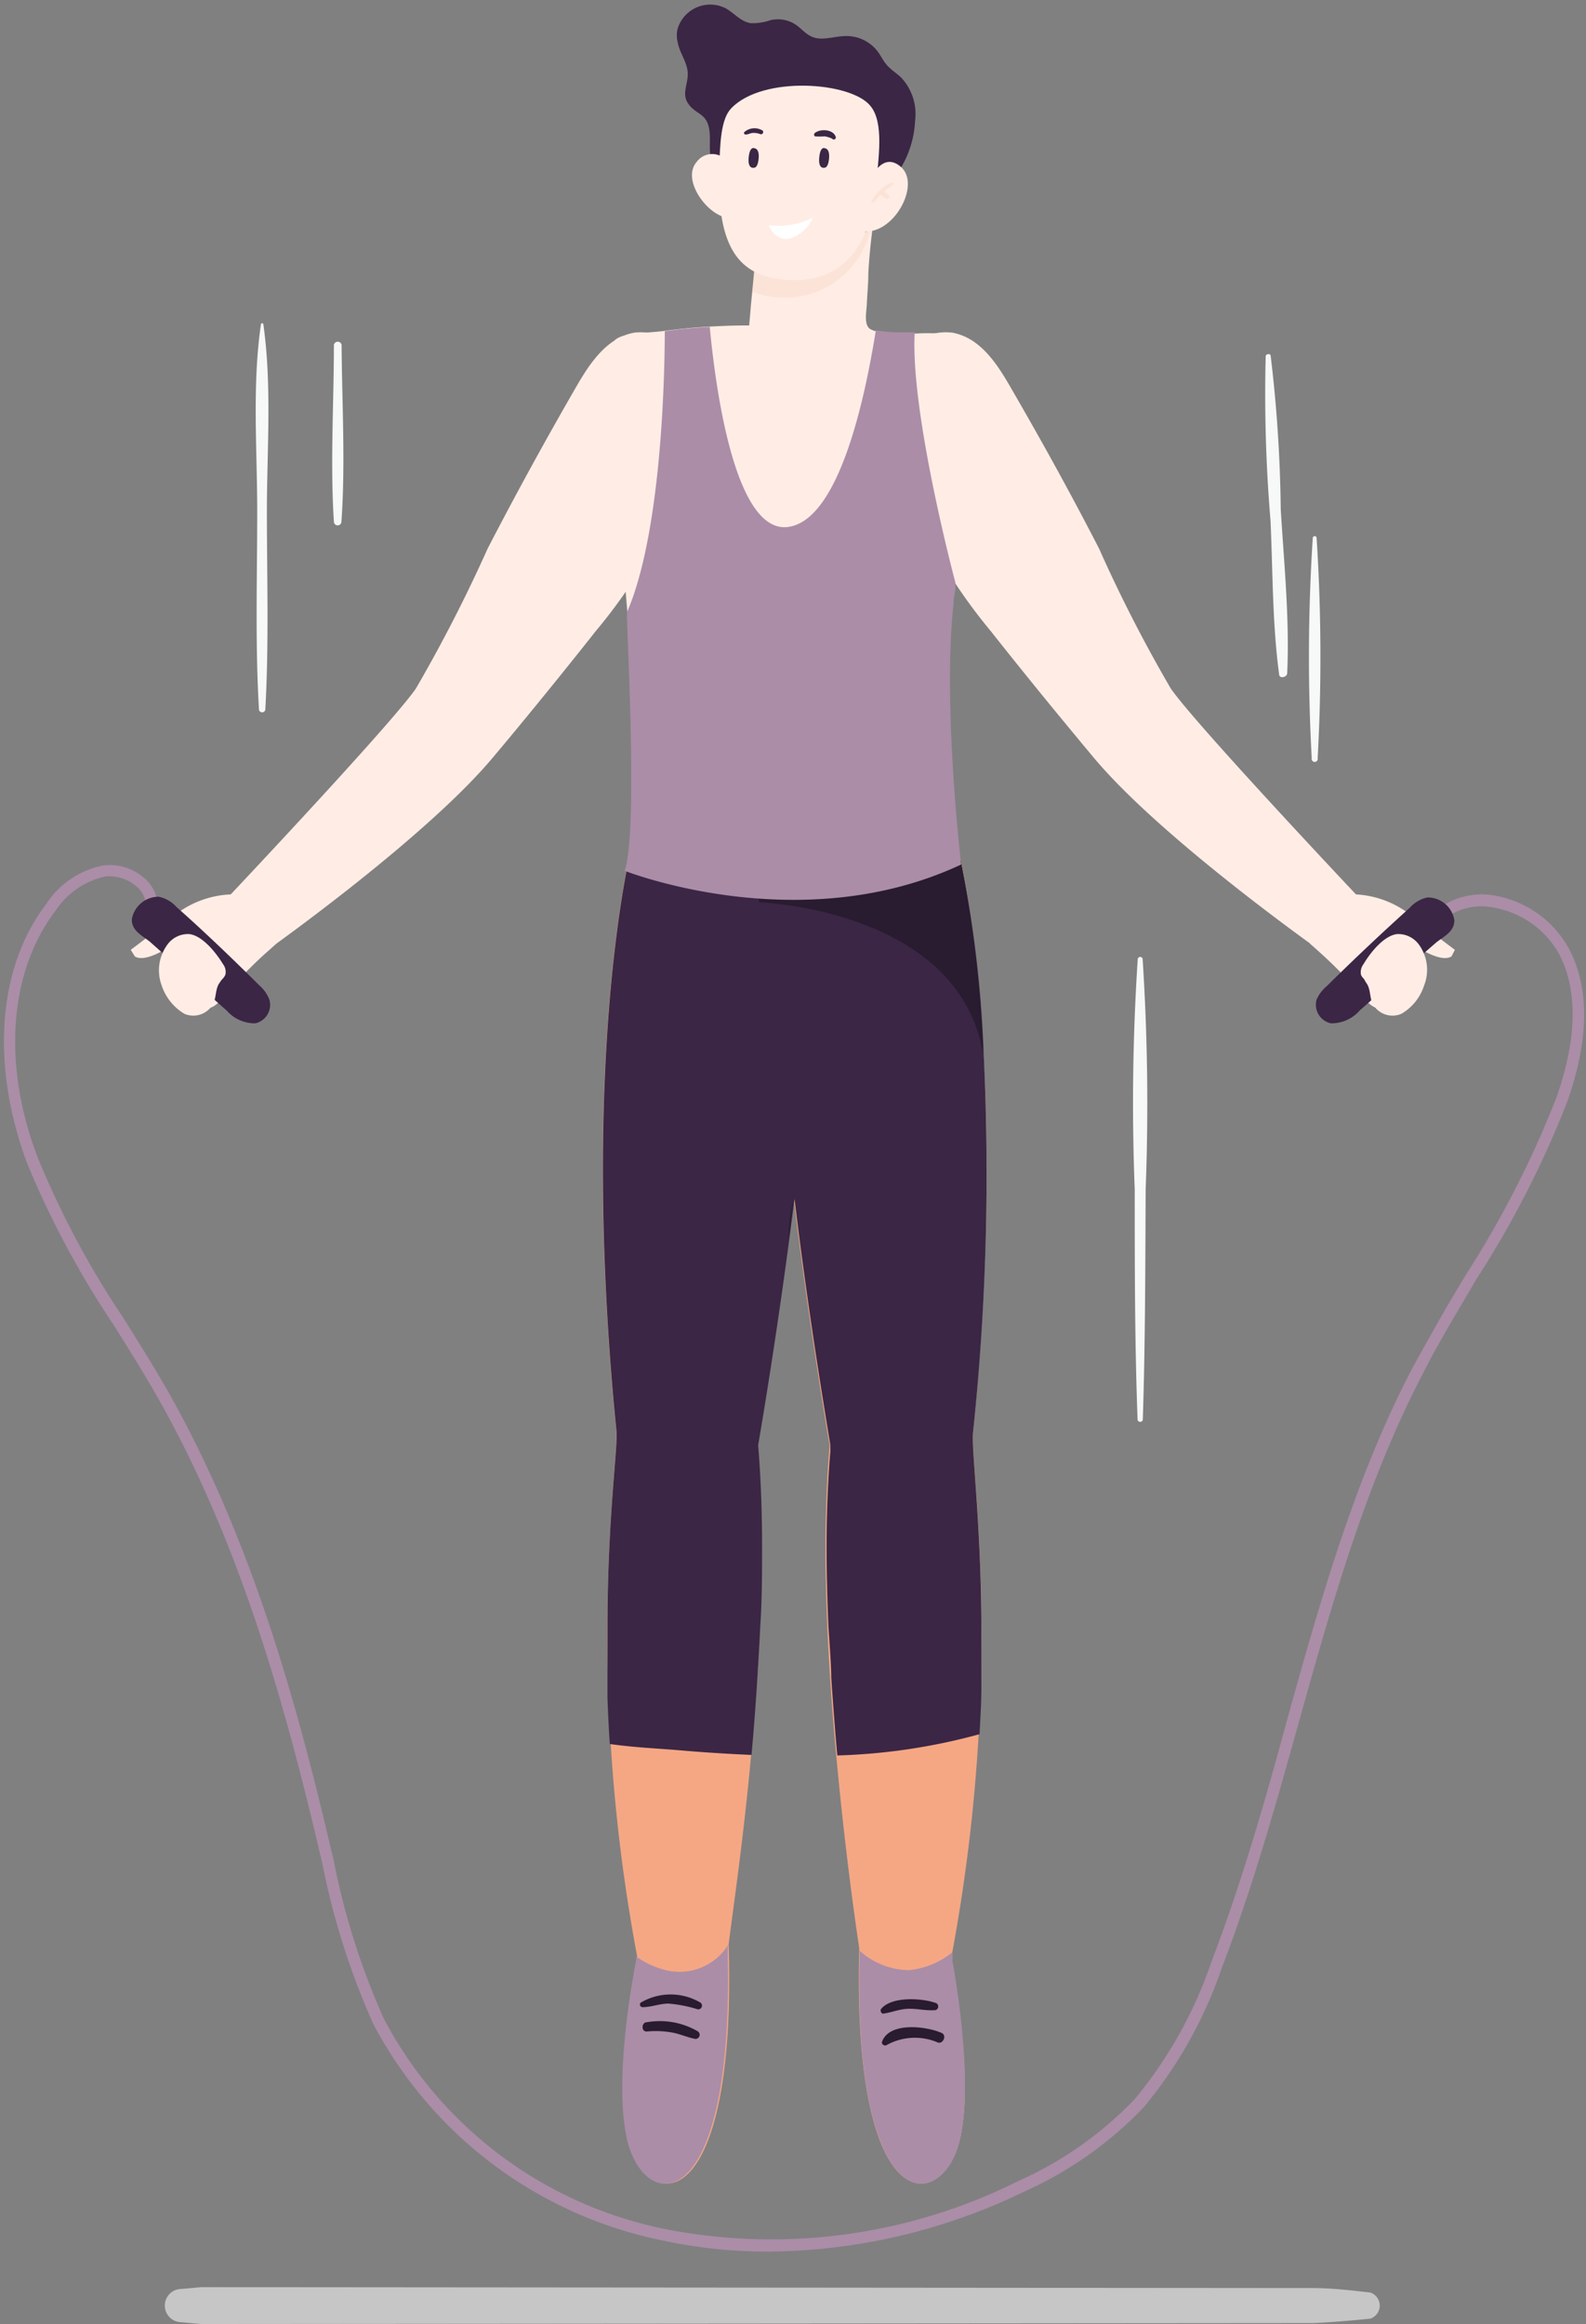 <svg width="273" height="400" fill="none" xmlns="http://www.w3.org/2000/svg"><rect width="100%" height="100%" fill="#808080" stroke="none"/><path d="M132.226 387.537a86.039 86.039 0 0 1-18.318-1.939 72.691 72.691 0 0 1-29.015-13.054 72.51 72.51 0 0 1-20.634-24.181 128.35 128.35 0 0 1-8.79-27.695l-.431-1.816c-6.168-26.218-13.939-53.944-28.279-78.993-2.313-4.031-4.841-8.063-7.277-11.94a156.857 156.857 0 0 1-14.895-27.911c-6.168-16.771-5.027-33.45 3.392-44.436a15.135 15.135 0 0 1 9.837-6.616 9.001 9.001 0 0 1 6.846 2.031 6.654 6.654 0 0 1 2.498 4.832h-2.004a4.703 4.703 0 0 0-1.789-3.355 7.142 7.142 0 0 0-5.304-1.6 13.878 13.878 0 0 0-8.48 5.847C1.594 167.205.33 183.114 6.498 199.239A154.015 154.015 0 0 0 21.3 226.934c2.436 3.908 4.965 7.94 7.309 12.002 14.37 25.233 22.234 53.113 28.402 79.485l.431 1.816a125.538 125.538 0 0 0 8.635 27.234 70.388 70.388 0 0 0 20.058 23.493 70.578 70.578 0 0 0 28.204 12.665 95.014 95.014 0 0 0 60.967-8.247 63.125 63.125 0 0 0 20.045-14.125 74.517 74.517 0 0 0 13.168-23.572c5.15-13.478 9.252-27.695 12.952-41.389 5.705-20.433 11.595-41.574 21.587-60.715 3.084-5.6 6.168-11.109 9.437-16.432a172.955 172.955 0 0 0 15.419-30.25c3.546-10.032 3.7-18.463.493-24.618a15.976 15.976 0 0 0-4.582-5.215 16.021 16.021 0 0 0-6.365-2.786 10.622 10.622 0 0 0-9.252 2.185l-1.326-1.508a12.592 12.592 0 0 1 5.153-2.646c1.9-.471 3.885-.492 5.795-.062a18.13 18.13 0 0 1 7.202 3.24 18.077 18.077 0 0 1 5.133 5.992c3.485 6.77 3.33 15.571-.401 26.157a170.372 170.372 0 0 1-15.666 30.588c-3.084 5.323-6.476 10.801-9.251 16.34-9.869 18.956-15.728 40.004-21.402 60.314-3.855 13.787-7.833 28.034-13.045 41.574a76.158 76.158 0 0 1-13.507 24.218 65.39 65.39 0 0 1-20.692 14.587 102.335 102.335 0 0 1-43.976 10.278Z" fill="#AB8DA8"/><path d="M154.861 29.22a17.294 17.294 0 0 0 2.652-8.4 9.202 9.202 0 0 0-2.374-7.448c-.771-.738-1.727-1.323-2.436-2.123-.71-.8-1.049-1.631-1.635-2.4a6.778 6.778 0 0 0-5.396-2.647c-2.128 0-4.379.985-6.168 0-1.11-.554-1.85-1.662-3.084-2.277a5.561 5.561 0 0 0-3.762-.462 9.517 9.517 0 0 1-3.454.524c-1.665-.247-2.806-1.724-4.287-2.555a5.862 5.862 0 0 0-4.943-.181 5.86 5.86 0 0 0-3.321 3.659 4.73 4.73 0 0 0 0 2.37c.339 1.876 1.634 3.384 1.727 5.261.092 1.877-1.049 3.508 0 5.17 1.048 1.662 2.59 1.724 3.33 3.293.987 2.123 0 4.893.895 7.17.462 1.446.709 3.508 2.066 4.431 1.881 1.293 5.982.216 8.234 0l8.727-.708c3.855-.369 8.604 0 12.088-1.907a4.123 4.123 0 0 0 1.141-.77Z" fill="#3B2645"/><path d="M125.257 27.866a3.293 3.293 0 0 0-2.668-1.354 3.305 3.305 0 0 0-2.667 1.354c-2.683 3.078 1.85 9.232 5.335 9.601a75.757 75.757 0 0 0 0-9.6ZM168.585 79.41a146.275 146.275 0 0 1-3.269 15.387 33.136 33.136 0 0 0-.524 2.77c-.124.892-.247 1.569-.401 2.707v.677c0 .739-.216 1.508-.308 2.339l-3.886 36.158c-24.146 6.616-49.341 0-49.341 0v-1.354c-.401-4.093-1.635-17.11-2.868-31.788v-.308a6.37 6.37 0 0 0 0-.677 933.08 933.08 0 0 1-1.419-18.894c-.74-10.802-1.203-20.772-1.11-26.957 0-2.277 5.335-2.031 8.974-2.524a94.692 94.692 0 0 1 7.802-.738c2.375-.123 4.163-.185 5.366-.185h1.357s.308-3.539.308-3.57l.833-8.677c.405.104.817.176 1.233.215.764.143 1.537.225 2.313.246h2.868l1.326-.154h.771a26.512 26.512 0 0 0 2.467-.554c.771-.215 1.018-.307 1.511-.461a25.004 25.004 0 0 0 6.353-3.078l.278-.184.524-.4.37-.277v.8c-.247 2.031-.524 4.616-.648 7.17 0 1.785-.185 3.539-.246 5.047-.062 1.508-.556 3.693.524 4.462.385.216.801.371 1.233.461 1.693.267 3.406.38 5.119.339h1.573a33.97 33.97 0 0 1 3.947 0 6.894 6.894 0 0 1 4.935 2.062 8.699 8.699 0 0 1 1.48 3.877l.37 2.523c.587 4.491.649 9.035.185 13.54Z" fill="#FFEDE5"/><path d="M149.989 38.913a15.153 15.153 0 0 1-2.638 6.098 15.2 15.2 0 0 1-11.392 6.229 15.236 15.236 0 0 1-6.57-1.064l.586-6.37a24.692 24.692 0 0 0 20.014-4.893Z" fill="#E0855C" fill-opacity=".1"/><path d="M125.874 18.634c-1.789 1.847-1.943 5.97-2.067 10.525-.462 13.848 3.701 18.156 10.763 18.925 7.062.77 14.494-1.97 16.005-14.77.771-6.432 1.573-12.31-.771-15.11-3.361-4.124-18.503-5.232-23.93.43Z" fill="#FFEDE5"/><path d="M149.527 31.436s2.159-5.724 5.582-2.677c3.423 3.046-1.296 11.693-6.538 11.047.062 0-.648-6.4.956-8.37Z" fill="#FFEDE5"/><path d="M153.598 31.374c-.81.253-1.535.72-2.097 1.354a5.788 5.788 0 0 0-1.511 1.939c0 .215.216.37.37.215.434-.43.846-.881 1.233-1.354.282.31.63.552 1.018.708.308 0 .555-.277.432-.523a2.587 2.587 0 0 0-.833-.8c.576-.368 1.122-.78 1.635-1.231a.246.246 0 0 0-.247-.308Z" fill="#E0855C" fill-opacity=".1"/><path d="M129.882 28.85s-1.202.432-1.017-1.692c.185-2.123 1.017-1.63 1.017-1.63s.833 0 .71 1.661c-.124 1.662-.71 1.662-.71 1.662ZM142.002 28.85s-1.172.432-.987-1.692c.185-2.123.987-1.63.987-1.63s.833 0 .71 1.661c-.124 1.662-.71 1.662-.71 1.662ZM131.178 22.42a2.656 2.656 0 0 0-3.084.338.277.277 0 0 0 .247.4c.432 0 .802-.246 1.234-.277.452-.021.904.052 1.326.216.401.123.678-.493.277-.677ZM143.822 23.465c-.494-1.23-2.622-1.323-3.547-.584a.379.379 0 0 0-.144.292.368.368 0 0 0 .144.293c.554.046 1.111.046 1.666 0 .448.072.884.206 1.295.4a.355.355 0 0 0 .586-.4Z" fill="#3B2645"/><path d="M132.319 38.76a13.07 13.07 0 0 0 7.586-1.293 6.41 6.41 0 0 1-3.793 3.539c-2.683.738-3.793-2.247-3.793-2.247Z" fill="#fff"/><path d="M116.746 59.439c7.093 4.954 7.74 14.586 4.286 22.28-2.343 5.138-6.692 8.739-9.251 13.6a88.085 88.085 0 0 1-9.252 13.325c-7.648 9.694-14.925 18.464-17.732 21.787-9.652 11.509-29.944 26.711-37.252 32.004-1.666 1.231-2.653 1.908-2.653 1.908s-7-3.662-5.15-10.432c0 0 27.755-29.419 31.857-35.419 4.532-7.8 8.65-15.833 12.335-24.065A685.747 685.747 0 0 1 98.705 67.41c2.344-4.093 5.335-9.232 10.485-10.155a9.73 9.73 0 0 1 5.983 1.262c.546.27 1.071.578 1.573.923Z" fill="#FFEDE5"/><path d="M39.742 153.942c.76-.059 1.523-.059 2.283 0 0 0 6.66 3.692 5.52 8.493 0 0-.71.646-1.82 1.631s-2.313 2.154-3.762 3.631c-1.45 1.477-4.75 6.155-6.168 5.755a1.853 1.853 0 0 1-.832-.616l-2.868-3.077c-1.604-1.785-4.287-4.801-2.252-7.17-1.48.892-4.934 3.077-6.63 2.031l-.71-1.139s5.09-3.785 7.186-5.662a16.702 16.702 0 0 1 10.053-3.877Z" fill="#FFEDE5"/><path d="M125.164 106.583c-.01.164-.01.328 0 .492h.216l-.216-.492Z" fill="#D6BED3"/><path d="M235.874 399.077c-3.269.338-6.569.615-9.93.769L36.134 400h-1.573l-3.33-.308a2.86 2.86 0 1 1 0-5.724l3.361-.307h1.573l189.779.154c3.33 0 6.63.4 9.93.769.471.158.881.46 1.172.863a2.362 2.362 0 0 1 0 2.767 2.38 2.38 0 0 1-1.172.863Z" fill="#C6C6C6"/><path d="M136.606 206.317c-2.838 22.679-6.168 42.405-6.168 42.405.462 5.477.678 11.416.678 17.509 0 11.94-.801 24.618-1.819 35.789-1.295 14.248-3.084 26.372-3.855 32.465v.769c1.141 40.405-10.392 45.759-15.789 36.928-5.397-8.832 0-34.866 0-34.866a4.92 4.92 0 0 0 0-.708 295.536 295.536 0 0 1-4.533-36.588c-1.851-29.727 1.326-50.067.956-53.76-6.446-64.623 2.559-100.257 2.559-100.257a36.285 36.285 0 0 1 7.432-14.063c6.569-7.078 14.463-5.293 19.428 3.354.522.886.996 1.801 1.419 2.739a46.43 46.43 0 0 1 3.392 15.601c.494 13.386-1.388 34.035-3.7 52.683Z" fill="#F5A784"/><path d="M168.461 298.45a299.928 299.928 0 0 1-4.502 37.358l-.277 1.508s5.396 26.126 0 34.865c-5.397 8.74-16.807 3.631-15.79-36.373v-.523c-.863-5.785-2.59-18.31-3.947-33.142-1.048-11.263-1.85-23.88-1.85-35.82 0-6.154.246-12.063.709-17.571 0 0-3.423-19.725-6.168-42.374-2.313-18.679-4.225-39.327-3.423-52.59a46.428 46.428 0 0 1 3.423-15.602c.404-.967.878-1.903 1.419-2.8 5.705-9.878 15.203-10.74 22.203.4a43.752 43.752 0 0 1 4.688 10.339s9.005 35.543 2.559 100.258c-.462 3.631 2.591 23.264.956 52.067Z" fill="#F5A784"/><path d="M39.002 173.913a6.425 6.425 0 0 0 4.965 2.215 3.271 3.271 0 0 0 2.501-2.756 3.255 3.255 0 0 0-.095-1.306 6.16 6.16 0 0 0-1.696-2.431c-4.657-4.616-9.437-9.231-14.279-13.509a5.678 5.678 0 0 0-3.083-1.785c-1.11 0-2.184.392-3.031 1.108a4.676 4.676 0 0 0-1.595 2.8c0 1.97 1.696 2.708 3.084 3.816 4.379 3.878 8.758 7.94 13.23 11.848Z" fill="#3B2645"/><path d="M38.323 168.466c.192-.197.349-.426.463-.677a2.147 2.147 0 0 0-.401-1.846c-1.141-1.877-3.485-4.893-5.798-5.17a4.375 4.375 0 0 0-3.886 1.97 7.462 7.462 0 0 0-.863 6.893 8.928 8.928 0 0 0 3.917 4.862 3.886 3.886 0 0 0 5.027-1.908c.462-1.139.308-2.523 1.048-3.477.14-.233.306-.45.493-.647ZM156.342 59.439c-7.124 4.954-7.771 14.586-4.287 22.28 2.313 5.138 6.661 8.739 9.252 13.6a92.888 92.888 0 0 0 9.251 13.325c7.648 9.694 14.957 18.464 17.732 21.787 9.684 11.571 29.975 26.711 37.284 32.004l2.683 1.908s6.969-3.662 5.119-10.432c0 0-27.755-29.419-31.856-35.419a248.874 248.874 0 0 1-12.335-24.065c-4.749-9.231-9.653-18.125-14.803-27.018-2.343-4.093-5.304-9.232-10.485-10.155a9.76 9.76 0 0 0-5.982 1.262c-.547.268-1.072.577-1.573.923Z" fill="#FFEDE5"/><path d="M233.345 153.941a15.665 15.665 0 0 0-2.313 0s-6.661 3.693-5.52 8.494c0 0 .74.646 1.82 1.63a76.846 76.846 0 0 1 3.762 3.632c1.419 1.477 4.78 6.154 6.168 5.754.326-.13.613-.342.832-.615l2.837-3.078c1.635-1.784 4.287-4.8 2.283-7.17 1.449.893 4.903 3.078 6.63 2.031l.586-1.138s-5.089-3.785-7.216-5.662a16.583 16.583 0 0 0-9.869-3.878Z" fill="#FFEDE5"/><path d="M234.054 173.913a6.43 6.43 0 0 1-4.965 2.216 3.266 3.266 0 0 1-2.467-4.062 6.162 6.162 0 0 1 1.727-2.308 423.182 423.182 0 0 1 14.309-13.509 5.578 5.578 0 0 1 3.084-1.785 4.66 4.66 0 0 1 3.018 1.11 4.645 4.645 0 0 1 1.577 2.798c0 1.969-1.665 2.708-3.084 3.816-4.348 3.754-8.727 7.816-13.199 11.724Z" fill="#3B2645"/><path d="M234.764 168.466a1.993 1.993 0 0 1-.494-.677 2.283 2.283 0 0 1 .432-1.846c1.11-1.877 3.454-4.893 5.767-5.17a4.387 4.387 0 0 1 3.885 1.97 7.364 7.364 0 0 1 .771 6.893 8.68 8.68 0 0 1-3.916 4.862 3.89 3.89 0 0 1-5.027-1.908c-.432-1.139-.277-2.523-1.048-3.477l-.37-.647Z" fill="#FFEDE5"/><path d="M168.923 278.725v11.94c0 2.523-.185 5.139-.308 7.816a103.253 103.253 0 0 1-24.485 3.662c-.34-3.447-1.018-12.617-1.049-13.632 0-2.093-.463-8.001-.493-8.801-.185-4.493-.309-8.986-.309-13.386 0-5.724.216-11.325.648-16.525v-1.047c0-.338-3.423-19.694-6.168-42.373-.308 2.4-.617 4.8-.925 7.108-2.59 19.51-5.335 35.265-5.335 35.265.463 5.478.678 11.417.678 17.51 0 4.647 0 9.232-.339 14.094 0 .8-.617 11.078-.709 12.063a406.438 406.438 0 0 1-.771 9.632 289.237 289.237 0 0 1-12.798-.831c-3.33-.277-7.524-.462-11.595-1.046-.185-2.77-.309-5.416-.401-8.001V280.11c0-18.648 1.819-30.927 1.542-33.85-6.445-64.623 2.559-100.257 2.559-100.257a36.298 36.298 0 0 1 7.433-14.064 38.903 38.903 0 0 1 7.74 2.031 41.454 41.454 0 0 0 11.688 1.324h2.837c3.423 0 6.846-.4 10.238-.493h2.282a44.412 44.412 0 0 1 9.683.923 43.755 43.755 0 0 1 4.379 10.402 202.552 202.552 0 0 1 4.379 35.296 426.914 426.914 0 0 1-1.819 64.961c-.37 2.739 1.264 14.463 1.418 32.342Z" fill="#3B2645"/><path d="M125.257 335.254c.431 15.909-1.08 26.372-3.423 32.68-3.578 9.755-9.252 9.632-12.336 4.37a14.576 14.576 0 0 1-1.696-4.708c-2.251-10.986 1.696-30.157 1.696-30.157a4.648 4.648 0 0 0 0-.708 14.5 14.5 0 0 0 5.12 2.369c2.07.508 4.25.332 6.212-.5a9.856 9.856 0 0 0 4.673-4.116l-.246.77ZM165.532 366.735a15.797 15.797 0 0 1-1.85 5.569c-3.331 5.416-9.067 5.386-12.613-5.108-2.159-6.154-3.547-16.402-3.084-31.419a13.028 13.028 0 0 0 8.388 3.324 14.024 14.024 0 0 0 7.555-3.077c.057.48.057.965 0 1.446 0 0 3.516 18.156 1.604 29.265Z" fill="#AB8DA8"/><path d="M120.6 344.701a10.106 10.106 0 0 0-10.331 0 .457.457 0 0 0-.111.228.455.455 0 0 0 .181.453c.07.051.153.082.239.088 1.542 0 3.084-.646 4.533-.615a23.17 23.17 0 0 1 4.996.985.645.645 0 0 0 .674-.385.64.64 0 0 0 .035-.407.64.64 0 0 0-.216-.347ZM120.107 349.625a12.98 12.98 0 0 0-8.728-1.57c-1.017 0-1.048 1.693 0 1.601a15.85 15.85 0 0 1 4.349.184c1.326.246 2.528.8 3.854 1.077a.71.71 0 0 0 .525-1.292ZM160.937 344.701c-2.344-.8-7.432-1.108-9.252 1.046-.246.277 0 .862.34.831 1.449-.184 2.713-.769 4.225-.831 1.511-.061 3.083.339 4.502.247a.664.664 0 0 0 .485-.124.643.643 0 0 0 .255-.43.664.664 0 0 0-.124-.484.643.643 0 0 0-.431-.255ZM162.078 349.902c-2.56-1.139-8.943-1.97-10.239 1.477-.185.461.401.831.771.615a10.017 10.017 0 0 1 8.789-.461c.926.369 1.635-1.231.679-1.631Z" fill="#291B30"/><path d="M45.324 55.777c0-.185-.37-.185-.4 0-1.543 10.493-.648 21.54-.648 32.28 0 11.355-.37 22.803.308 34.127a.556.556 0 0 0 1.08 0c.647-11.324.277-22.772.277-34.127 0-10.493.894-21.695-.617-32.28ZM58.8 59.346a.676.676 0 0 0-.663-.533.68.68 0 0 0-.663.533c0 10.094-.647 20.372 0 30.435a.646.646 0 0 0 .648.646.648.648 0 0 0 .648-.646c.709-10.063.092-20.341.03-30.435ZM196.679 165.02a.437.437 0 0 0-.417-.317.432.432 0 0 0-.416.317 378.465 378.465 0 0 0-.524 39.697c0 13.232 0 26.433.493 39.665a.459.459 0 0 0 .447.344.462.462 0 0 0 .448-.344c.431-13.232.431-26.433.493-39.665a387.376 387.376 0 0 0-.524-39.697ZM220.455 87.627a242.133 242.133 0 0 0-1.727-26.342c0-.523-.833-.369-.863 0-.238 9.456.04 18.917.832 28.342.401 8.77.309 17.756 1.48 26.434 0 .8 1.357.554 1.388-.185.432-9.386-.555-18.956-1.11-28.25ZM226.622 92.52a.336.336 0 0 0-.323-.238.338.338 0 0 0-.324.238 318.391 318.391 0 0 0-.185 37.973.518.518 0 0 0 .096.449.527.527 0 0 0 .642.148.518.518 0 0 0 .283-.362.518.518 0 0 0-.003-.235c.693-12.65.632-25.33-.186-37.973Z" fill="#F7F8F8"/><path d="M135.68 213.456c.047-2.396.357-4.78.925-7.108-.308 2.4-.616 4.8-.925 7.108ZM169.233 181.421c-4.164-24.956-38.548-26.126-38.548-26.126-2.128-10.278 11.749-13.355 11.749-13.355l8.111-6.985a44.289 44.289 0 0 1 9.683.923 43.709 43.709 0 0 1 4.718 10.247 206.772 206.772 0 0 1 4.287 35.296Z" fill="#291B30"/><path d="M165.44 148.802c-27.755 13.017-57.915 1.077-57.915 1.077 2.19-6.154.555-37.542.401-43.512v-.308a5.88 5.88 0 0 0 0-.677c5.829-13.478 6.476-39.45 6.507-48.374 2.621-.4 5.366-.616 7.741-.739.925 9.97 4.224 35.542 13.414 34.435 9.19-1.108 13.569-23.88 15.173-33.85 1.69.283 3.405.396 5.119.338h1.573c-.802 13.633 6.784 42.282 7 43.082v.677c0 .738-.216 1.508-.308 2.339v.523c-1.943 17.356 1.295 44.989 1.295 44.989Z" fill="#AB8DA8"/></svg>
